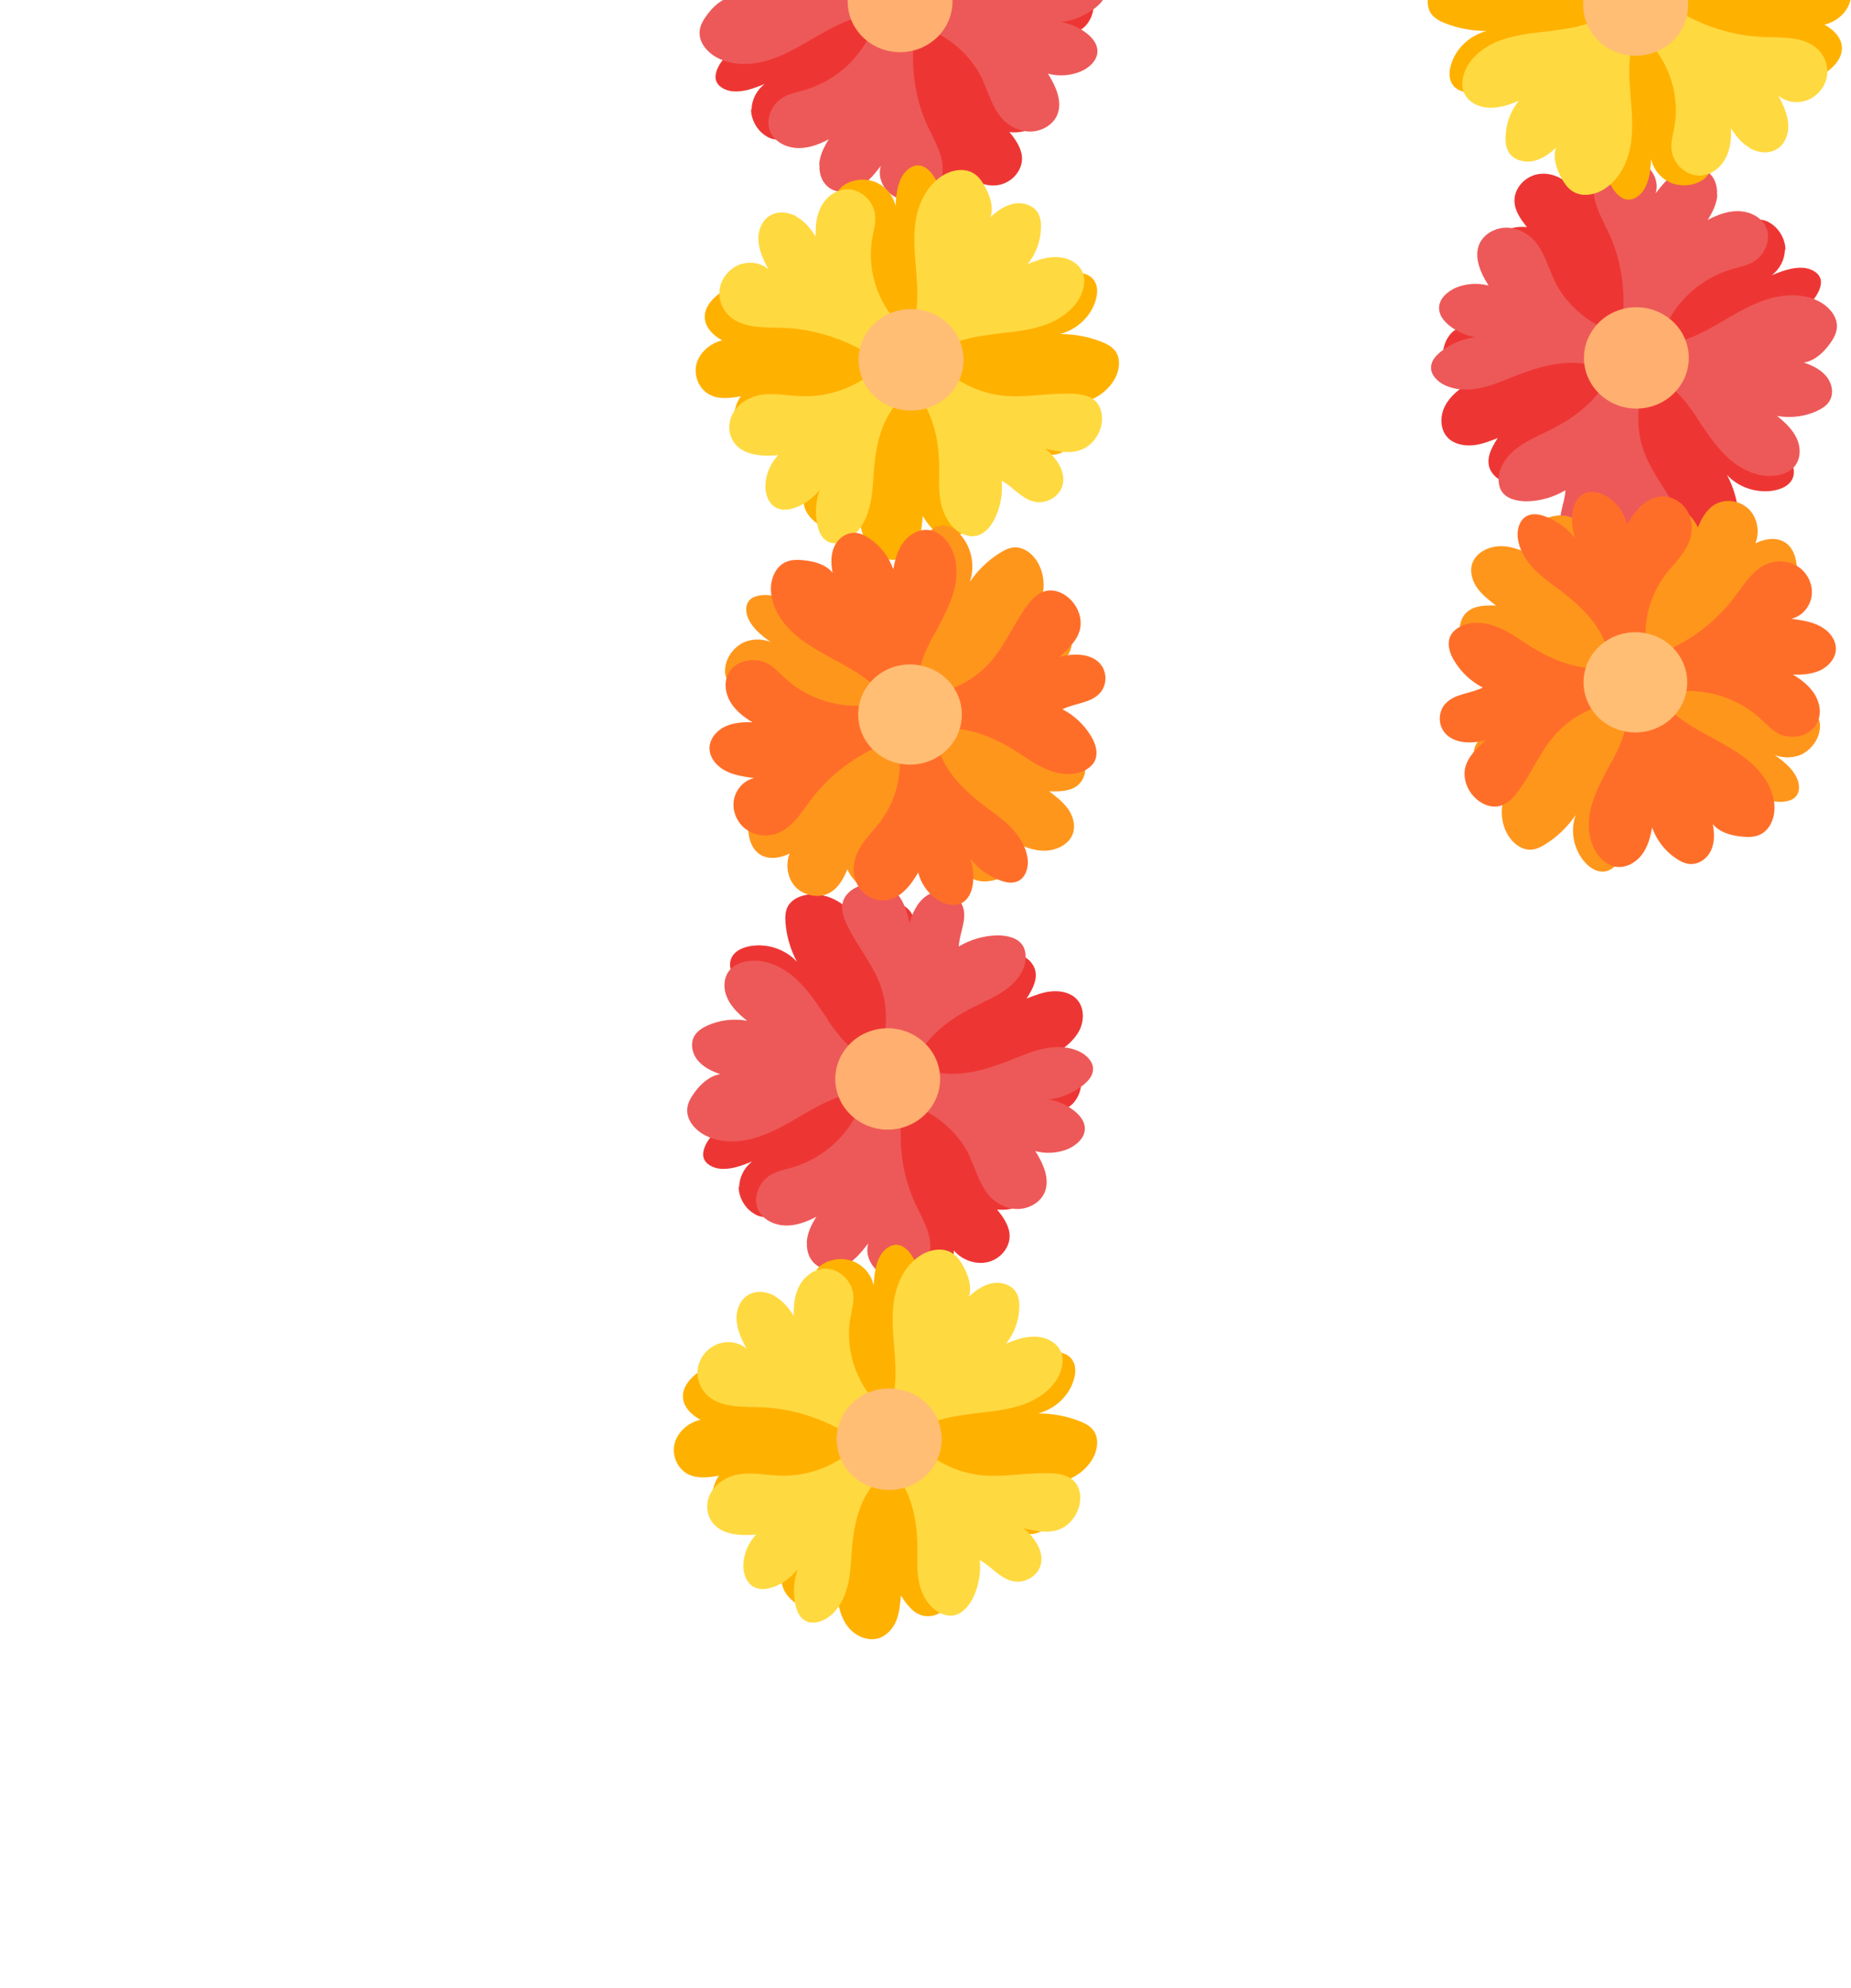 <svg width="95" height="102" viewBox="0 0 95 102" fill="none" xmlns="http://www.w3.org/2000/svg">
<g clip-path="url(#clip0_1546_1920)">
<path d="M82.662 25.466C82.849 24.86 83.242 24.327 83.494 23.74C84.074 22.394 83.887 20.877 83.653 19.431C84.588 19.576 85.177 19.386 85.747 19.151C86.037 19.847 86.513 20.479 87.121 20.958C88.252 21.852 89.738 22.186 91.009 22.891C91.336 23.072 91.654 23.279 91.859 23.578C92.065 23.876 92.149 24.282 91.972 24.608C91.803 24.924 91.439 25.086 91.074 25.159C90.196 25.33 89.224 25.014 88.635 24.364C88.971 24.996 89.177 25.701 89.224 26.405C89.242 26.658 89.242 26.92 89.13 27.146C88.906 27.634 88.289 27.842 87.738 27.823C86.579 27.787 85.504 26.884 85.308 25.773C85.233 26.279 84.999 26.776 84.578 27.092C84.158 27.399 83.532 27.48 83.092 27.2C82.55 26.848 82.457 26.089 82.634 25.475L82.662 25.466ZM91.607 12.8C91.607 13.306 91.345 13.812 90.934 14.119C91.448 13.912 91.981 13.704 92.542 13.74C92.925 13.767 93.346 13.966 93.439 14.327C93.486 14.508 93.439 14.697 93.374 14.869C93.103 15.538 92.42 16.026 91.682 16.08C92.028 16.188 92.364 16.342 92.626 16.585C92.888 16.829 93.046 17.182 93 17.534C92.944 17.922 92.626 18.239 92.252 18.392C91.878 18.546 91.458 18.564 91.056 18.537C90.084 18.465 89.149 18.157 88.177 18.085C87.242 18.013 86.279 18.166 85.42 18.537C85.457 17.534 85.102 16.875 84.653 16.305C83.606 16.667 82.606 17.064 82.083 17.399C81.204 16.233 79.905 15.375 78.456 14.996C77.924 14.86 77.372 14.788 76.886 14.544C76.4 14.3 75.979 13.839 75.998 13.315C75.998 13.089 76.101 12.864 76.222 12.665C76.652 11.969 77.531 11.554 78.372 11.653C78.045 11.256 77.727 10.795 77.727 10.289C77.727 9.666 78.232 9.097 78.858 8.952C79.484 8.808 80.176 9.069 80.587 9.548C80.606 9.042 80.802 8.491 81.26 8.247C81.859 7.922 82.606 8.229 83.195 8.573C83.438 8.717 83.691 8.871 83.849 9.106C84.064 9.413 84.102 9.801 84.111 10.172C84.12 11.22 83.924 12.258 83.924 13.306C83.924 14.336 84.12 15.411 84.784 16.206C86.635 15.357 88.046 13.803 89.177 12.15C89.457 11.743 89.813 11.274 90.327 11.274C90.551 11.274 90.766 11.373 90.953 11.509C91.374 11.816 91.635 12.322 91.635 12.828L91.607 12.8ZM83.036 19.991C81.531 20.669 80.288 21.87 79.597 23.334C79.447 23.659 79.316 23.993 79.073 24.255C78.886 24.454 78.643 24.599 78.382 24.689C78.008 24.824 77.578 24.851 77.204 24.725C76.83 24.589 76.503 24.282 76.419 23.903C76.307 23.406 76.587 22.909 76.867 22.476C76.447 22.638 76.026 22.81 75.568 22.846C75.12 22.882 74.633 22.783 74.316 22.466C73.895 22.042 73.895 21.346 74.166 20.822C74.437 20.298 74.942 19.919 75.447 19.603C74.942 19.657 74.437 19.35 74.213 18.916C73.989 18.483 74.007 17.941 74.213 17.498C74.344 17.227 74.54 16.974 74.82 16.857C75.148 16.712 75.54 16.757 75.867 16.893C76.204 17.019 76.493 17.227 76.802 17.408C78.251 18.248 80.073 18.465 81.7 17.986C81.877 18.754 82.223 19.494 83.027 20L83.036 19.991Z" fill="#ED3634"/>
<path d="M87.083 21.401C86.588 20.679 86.027 19.956 85.261 19.495C85.513 19.035 85.663 18.339 85.569 17.661C86.495 17.526 87.345 17.092 88.149 16.632C88.953 16.171 89.747 15.665 90.635 15.376C91.523 15.087 92.542 15.033 93.364 15.466C93.888 15.737 94.336 16.27 94.271 16.848C94.243 17.146 94.075 17.418 93.897 17.661C93.57 18.104 93.131 18.511 92.579 18.601C93.019 18.745 93.458 18.962 93.748 19.324C94.037 19.685 94.131 20.209 93.888 20.588C93.748 20.814 93.504 20.968 93.252 21.085C92.626 21.374 91.897 21.465 91.205 21.338C91.607 21.663 92 22.025 92.215 22.494C92.43 22.955 92.43 23.542 92.093 23.94C91.859 24.211 91.495 24.355 91.13 24.401C90.233 24.518 89.345 24.084 88.691 23.488C88.037 22.892 87.569 22.133 87.065 21.41L87.083 21.401ZM82.616 19.197C83.214 19.576 83.831 19.604 84.448 19.631C83.971 20.778 83.962 22.106 84.41 23.262C84.831 24.346 85.625 25.259 86.111 26.316C86.27 26.668 86.401 27.056 86.298 27.427C86.167 27.897 85.691 28.222 85.195 28.321C84.663 28.439 84.064 28.321 83.653 27.978C83.176 27.58 83.017 26.948 82.868 26.352C82.681 27.075 82.232 27.842 81.475 27.96C80.905 28.05 80.298 27.689 80.129 27.165C79.914 26.514 80.316 25.828 80.344 25.15C79.755 25.503 79.073 25.701 78.372 25.72C77.877 25.72 77.316 25.602 77.064 25.195C76.961 25.033 76.924 24.843 76.914 24.654C76.895 23.994 77.325 23.398 77.858 22.991C78.391 22.585 79.026 22.332 79.625 22.025C80.886 21.392 82.064 20.471 82.606 19.197H82.616ZM79.765 14.373C80.344 15.575 81.429 16.541 82.718 17.002C82.391 17.643 82.176 18.24 82.008 18.845C80.662 18.339 79.148 18.745 77.811 19.269C77.213 19.504 76.624 19.766 75.998 19.902C75.372 20.037 74.68 20.028 74.11 19.739C73.755 19.558 73.428 19.224 73.447 18.836C73.456 18.502 73.708 18.23 73.97 18.023C74.475 17.634 75.082 17.372 75.727 17.3C75.25 17.219 74.792 17.02 74.409 16.722C74.12 16.496 73.867 16.189 73.858 15.828C73.839 15.349 74.269 14.96 74.718 14.762C75.241 14.545 75.849 14.5 76.4 14.653C75.989 14.003 75.624 13.199 75.933 12.503C76.157 12.015 76.709 11.699 77.26 11.681C77.811 11.663 78.353 11.925 78.727 12.322C79.251 12.892 79.438 13.668 79.765 14.355V14.373ZM88.139 9.983C88.112 10.453 87.897 10.886 87.644 11.284C88.121 11.031 88.644 10.832 89.186 10.832C89.728 10.832 90.289 11.076 90.57 11.518C90.962 12.16 90.635 13.072 89.972 13.443C89.635 13.632 89.252 13.705 88.878 13.813C87.27 14.283 85.934 15.511 85.364 17.038C84.691 16.776 83.98 16.613 83.26 16.55C83.448 14.96 83.223 13.352 82.559 11.934C82.158 11.085 81.597 10.172 81.868 9.278C82.008 8.799 82.401 8.402 82.877 8.23C83.363 8.059 83.924 8.122 84.354 8.393C84.859 8.718 85.158 9.359 84.971 9.92C85.289 9.513 85.616 9.097 86.065 8.835C86.513 8.573 87.111 8.483 87.56 8.754C87.971 9.007 88.158 9.504 88.121 9.974L88.139 9.983Z" fill="#ED5958"/>
<path d="M82.364 20.436C83.55 21.303 85.233 21.077 86.13 19.93C87.028 18.782 86.794 17.156 85.607 16.289C84.42 15.422 82.737 15.648 81.84 16.795C80.943 17.942 81.177 19.568 82.364 20.436Z" fill="#FFAF6F"/>
<path d="M77.961 -4.074C78.438 -3.641 78.756 -3.062 79.176 -2.584C80.158 -1.481 81.653 -0.958 83.083 -0.515C82.532 0.226 82.448 0.822 82.401 1.418C81.625 1.355 80.831 1.491 80.12 1.798C78.784 2.376 77.802 3.505 76.587 4.291C76.279 4.49 75.942 4.67 75.568 4.725C75.195 4.77 74.783 4.661 74.568 4.363C74.353 4.074 74.363 3.686 74.465 3.343C74.699 2.502 75.428 1.816 76.297 1.59C75.559 1.59 74.821 1.454 74.148 1.183C73.905 1.084 73.671 0.967 73.503 0.768C73.157 0.361 73.241 -0.271 73.503 -0.732C74.064 -1.716 75.372 -2.24 76.484 -1.915C76.054 -2.213 75.69 -2.638 75.596 -3.135C75.494 -3.641 75.709 -4.21 76.166 -4.463C76.737 -4.779 77.484 -4.517 77.961 -4.083V-4.074ZM85.663 9.332C85.195 9.106 84.84 8.654 84.747 8.158C84.709 8.691 84.663 9.251 84.382 9.72C84.186 10.037 83.812 10.317 83.438 10.226C83.251 10.181 83.102 10.064 82.971 9.928C82.476 9.395 82.326 8.582 82.606 7.923C82.354 8.176 82.055 8.392 81.719 8.51C81.373 8.618 80.971 8.609 80.681 8.41C80.344 8.185 80.195 7.769 80.214 7.381C80.232 6.992 80.41 6.622 80.616 6.288C81.111 5.484 81.821 4.806 82.326 4.002C82.812 3.225 83.102 2.322 83.148 1.418C84.064 1.897 84.822 1.888 85.56 1.753C85.7 0.696 85.775 -0.352 85.7 -0.958C87.177 -1.192 88.551 -1.933 89.542 -3.008C89.906 -3.406 90.224 -3.848 90.663 -4.164C91.103 -4.481 91.719 -4.634 92.206 -4.381C92.411 -4.273 92.579 -4.092 92.71 -3.902C93.159 -3.216 93.15 -2.276 92.682 -1.599C93.196 -1.698 93.766 -1.771 94.234 -1.545C94.813 -1.274 95.112 -0.569 94.963 0.036C94.813 0.641 94.262 1.12 93.635 1.265C94.094 1.509 94.514 1.924 94.533 2.43C94.561 3.099 93.944 3.605 93.365 3.957C93.121 4.101 92.869 4.246 92.579 4.291C92.206 4.345 91.822 4.201 91.486 4.038C90.514 3.577 89.635 2.945 88.672 2.466C87.728 1.997 86.635 1.689 85.607 1.906C85.56 3.885 86.373 5.8 87.392 7.525C87.644 7.95 87.915 8.474 87.691 8.907C87.588 9.106 87.401 9.242 87.196 9.341C86.719 9.567 86.139 9.567 85.672 9.341L85.663 9.332ZM82.859 -1.301C82.915 -2.909 82.354 -4.526 81.317 -5.772C81.083 -6.053 80.831 -6.314 80.7 -6.64C80.597 -6.893 80.578 -7.164 80.606 -7.435C80.653 -7.823 80.812 -8.203 81.111 -8.474C81.401 -8.745 81.831 -8.88 82.223 -8.781C82.737 -8.654 83.064 -8.184 83.345 -7.751C83.382 -8.184 83.42 -8.627 83.579 -9.034C83.747 -9.44 84.064 -9.811 84.495 -9.946C85.074 -10.118 85.719 -9.811 86.083 -9.332C86.439 -8.862 86.569 -8.257 86.635 -7.679C86.812 -8.139 87.317 -8.437 87.822 -8.437C88.327 -8.437 88.813 -8.175 89.13 -7.796C89.327 -7.561 89.467 -7.281 89.458 -6.983C89.448 -6.631 89.224 -6.324 88.953 -6.089C88.682 -5.863 88.355 -5.7 88.056 -5.511C86.626 -4.634 85.616 -3.153 85.326 -1.545C84.532 -1.734 83.7 -1.771 82.868 -1.301H82.859Z" fill="#FFB100"/>
<path d="M79.737 1.564C80.634 1.455 81.541 1.302 82.317 0.841C82.625 1.266 83.205 1.708 83.868 1.934C83.578 2.792 83.597 3.723 83.663 4.626C83.728 5.529 83.84 6.442 83.709 7.336C83.578 8.231 83.167 9.134 82.401 9.658C81.915 9.992 81.223 10.137 80.718 9.82C80.457 9.658 80.279 9.396 80.139 9.134C79.877 8.655 79.69 8.095 79.858 7.58C79.522 7.896 79.129 8.176 78.671 8.267C78.213 8.357 77.681 8.203 77.438 7.815C77.297 7.589 77.26 7.309 77.269 7.047C77.279 6.37 77.522 5.701 77.952 5.168C77.466 5.376 76.961 5.548 76.428 5.529C75.905 5.511 75.363 5.249 75.148 4.78C74.998 4.454 75.035 4.075 75.148 3.741C75.447 2.919 76.232 2.341 77.082 2.042C77.933 1.744 78.84 1.681 79.737 1.573V1.564ZM83.784 -1.309C83.167 -0.957 82.859 -0.442 82.56 0.082C81.709 -0.839 80.494 -1.445 79.223 -1.58C78.036 -1.697 76.84 -1.426 75.643 -1.481C75.251 -1.499 74.83 -1.562 74.531 -1.815C74.148 -2.14 74.073 -2.691 74.194 -3.17C74.335 -3.685 74.699 -4.155 75.204 -4.353C75.783 -4.579 76.447 -4.444 77.054 -4.299C76.475 -4.778 75.961 -5.519 76.185 -6.223C76.353 -6.756 76.961 -7.118 77.531 -7.027C78.232 -6.919 78.681 -6.269 79.298 -5.934C79.232 -6.603 79.354 -7.28 79.653 -7.886C79.868 -8.319 80.232 -8.744 80.728 -8.78C80.924 -8.798 81.12 -8.744 81.298 -8.662C81.905 -8.382 82.27 -7.741 82.41 -7.1C82.55 -6.458 82.494 -5.799 82.504 -5.139C82.522 -3.766 82.849 -2.339 83.775 -1.3L83.784 -1.309ZM89.514 -1.607C88.14 -1.652 86.756 -1.146 85.756 -0.234C85.308 -0.803 84.859 -1.255 84.373 -1.679C85.448 -2.61 85.756 -4.1 85.859 -5.492C85.906 -6.115 85.924 -6.738 86.093 -7.344C86.252 -7.949 86.569 -8.536 87.093 -8.897C87.42 -9.123 87.878 -9.25 88.233 -9.06C88.532 -8.897 88.682 -8.563 88.747 -8.238C88.887 -7.633 88.841 -6.982 88.626 -6.395C88.915 -6.774 89.308 -7.082 89.747 -7.271C90.084 -7.416 90.486 -7.497 90.822 -7.353C91.271 -7.154 91.448 -6.612 91.42 -6.133C91.392 -5.582 91.149 -5.04 90.766 -4.633C91.551 -4.697 92.458 -4.661 92.963 -4.073C93.318 -3.658 93.364 -3.044 93.131 -2.565C92.897 -2.086 92.411 -1.734 91.878 -1.589C91.121 -1.39 90.317 -1.589 89.532 -1.607H89.514ZM89.822 7.598C89.401 7.363 89.102 6.984 88.841 6.586C88.859 7.11 88.813 7.652 88.56 8.122C88.317 8.592 87.841 8.971 87.298 9.007C86.532 9.062 85.831 8.375 85.784 7.625C85.756 7.255 85.868 6.885 85.934 6.514C86.224 4.915 85.681 3.208 84.522 2.033C85.065 1.573 85.541 1.031 85.915 0.434C87.298 1.311 88.887 1.835 90.495 1.898C91.458 1.934 92.551 1.853 93.262 2.494C93.635 2.828 93.832 3.343 93.776 3.84C93.72 4.337 93.411 4.789 92.963 5.042C92.439 5.34 91.71 5.304 91.271 4.897C91.504 5.358 91.738 5.828 91.775 6.333C91.822 6.839 91.626 7.399 91.177 7.661C90.766 7.905 90.215 7.842 89.794 7.598H89.822Z" fill="#FFD940"/>
<path d="M82.756 -2.078C81.419 -1.445 80.877 0.117 81.531 1.409C82.185 2.701 83.802 3.225 85.139 2.593C86.476 1.96 87.018 0.397 86.363 -0.894C85.709 -2.186 84.092 -2.71 82.756 -2.078Z" fill="#FFBE73"/>
<path d="M76.952 37.373C77.587 37.228 78.251 37.301 78.896 37.228C80.373 37.057 81.644 36.163 82.812 35.268C83.139 36.108 83.597 36.515 84.083 36.876C83.607 37.463 83.279 38.159 83.149 38.891C82.896 40.264 83.326 41.673 83.326 43.073C83.326 43.435 83.298 43.796 83.13 44.121C82.962 44.437 82.644 44.708 82.27 44.717C81.906 44.726 81.578 44.501 81.345 44.239C80.765 43.588 80.578 42.631 80.868 41.818C80.466 42.405 79.943 42.92 79.335 43.299C79.12 43.435 78.887 43.561 78.625 43.588C78.083 43.642 77.597 43.227 77.344 42.757C76.812 41.772 77.092 40.444 77.989 39.731C77.503 39.911 76.942 39.957 76.456 39.767C75.97 39.568 75.606 39.089 75.643 38.584C75.69 37.96 76.326 37.508 76.961 37.364L76.952 37.373ZM92.589 38.647C92.131 38.891 91.561 38.927 91.084 38.728C91.523 39.053 91.972 39.397 92.206 39.884C92.374 40.219 92.402 40.661 92.121 40.914C91.981 41.041 91.794 41.095 91.607 41.122C90.878 41.221 90.112 40.887 89.701 40.3C89.775 40.643 89.803 40.995 89.701 41.33C89.607 41.664 89.374 41.971 89.037 42.098C88.663 42.242 88.224 42.134 87.906 41.899C87.588 41.664 87.373 41.321 87.196 40.977C86.784 40.137 86.607 39.207 86.196 38.367C85.803 37.554 85.196 36.831 84.448 36.289C85.364 35.828 85.775 35.223 86.065 34.563C85.242 33.868 84.392 33.236 83.84 32.956C84.448 31.655 84.588 30.155 84.214 28.773C84.083 28.267 83.878 27.77 83.85 27.246C83.831 26.722 84.037 26.144 84.513 25.909C84.719 25.801 84.962 25.774 85.196 25.774C86.027 25.792 86.822 26.325 87.14 27.066C87.336 26.596 87.588 26.117 88.046 25.864C88.598 25.557 89.355 25.701 89.785 26.153C90.215 26.605 90.318 27.309 90.093 27.878C90.551 27.644 91.14 27.544 91.579 27.806C92.159 28.149 92.252 28.917 92.234 29.577C92.234 29.848 92.206 30.137 92.084 30.381C91.916 30.706 91.589 30.932 91.262 31.113C90.336 31.637 89.308 31.98 88.374 32.486C87.457 32.983 86.588 33.669 86.205 34.609C87.859 35.738 89.934 36.153 91.963 36.289C92.467 36.325 93.056 36.388 93.299 36.813C93.411 37.003 93.43 37.228 93.393 37.445C93.327 37.942 93 38.403 92.552 38.656L92.589 38.647ZM82.008 35.006C80.672 34.076 78.989 33.633 77.354 33.769C76.989 33.796 76.625 33.859 76.269 33.778C75.998 33.723 75.755 33.588 75.55 33.416C75.241 33.172 75.008 32.829 74.942 32.45C74.877 32.07 74.998 31.655 75.297 31.393C75.69 31.058 76.269 31.049 76.784 31.067C76.428 30.796 76.073 30.525 75.821 30.173C75.569 29.821 75.428 29.36 75.55 28.945C75.718 28.384 76.344 28.05 76.942 28.023C77.541 27.996 78.12 28.231 78.653 28.502C78.363 28.113 78.391 27.544 78.662 27.138C78.943 26.731 79.429 26.496 79.933 26.451C80.233 26.424 80.56 26.469 80.803 26.641C81.092 26.84 81.242 27.192 81.289 27.535C81.335 27.878 81.289 28.222 81.289 28.565C81.251 30.182 81.943 31.808 83.158 32.919C82.56 33.443 82.074 34.085 82.008 35.006Z" fill="#FF961C"/>
<path d="M82.728 39.071C83.129 38.303 83.503 37.49 83.531 36.632C84.064 36.614 84.765 36.406 85.317 35.999C85.887 36.704 86.691 37.201 87.494 37.643C88.298 38.086 89.13 38.502 89.822 39.098C90.513 39.694 91.055 40.516 91.074 41.41C91.084 41.98 90.831 42.612 90.289 42.838C90.009 42.955 89.691 42.955 89.382 42.919C88.831 42.865 88.251 42.702 87.906 42.278C87.99 42.72 88.008 43.19 87.831 43.596C87.653 44.012 87.233 44.346 86.765 44.328C86.494 44.319 86.242 44.193 86.018 44.039C85.448 43.66 85.018 43.091 84.793 42.458C84.7 42.955 84.569 43.461 84.26 43.858C83.952 44.265 83.429 44.554 82.915 44.464C82.559 44.401 82.251 44.166 82.036 43.886C81.503 43.199 81.447 42.251 81.662 41.41C81.877 40.57 82.326 39.811 82.728 39.044V39.071ZM82.513 34.274C82.475 34.96 82.746 35.484 83.017 36.017C81.765 36.18 80.578 36.812 79.765 37.752C79.008 38.628 78.578 39.73 77.877 40.651C77.643 40.959 77.353 41.248 76.979 41.347C76.493 41.474 75.979 41.23 75.643 40.868C75.278 40.48 75.091 39.929 75.194 39.414C75.325 38.827 75.802 38.375 76.26 37.968C75.531 38.167 74.624 38.167 74.147 37.589C73.792 37.164 73.811 36.478 74.203 36.081C74.68 35.584 75.484 35.584 76.101 35.276C75.493 34.96 74.989 34.481 74.643 33.912C74.39 33.506 74.231 32.982 74.475 32.566C74.568 32.404 74.718 32.277 74.886 32.178C75.465 31.844 76.204 31.916 76.83 32.16C77.447 32.404 77.989 32.81 78.55 33.163C79.727 33.903 81.12 34.436 82.522 34.274H82.513ZM85.429 29.558C84.634 30.624 84.307 31.997 84.522 33.298C83.793 33.343 83.158 33.452 82.531 33.605C82.335 32.241 81.232 31.175 80.111 30.317C79.606 29.938 79.082 29.576 78.662 29.116C78.241 28.655 77.914 28.077 77.886 27.462C77.877 27.074 78.017 26.649 78.372 26.469C78.671 26.315 79.036 26.387 79.353 26.514C79.942 26.74 80.475 27.128 80.849 27.625C80.69 27.191 80.643 26.712 80.718 26.252C80.774 25.899 80.933 25.538 81.242 25.358C81.662 25.113 82.213 25.276 82.606 25.556C83.055 25.881 83.382 26.369 83.513 26.902C83.896 26.243 84.429 25.547 85.204 25.475C85.747 25.421 86.298 25.728 86.579 26.18C86.859 26.631 86.896 27.209 86.719 27.715C86.476 28.429 85.868 28.962 85.41 29.567L85.429 29.558ZM93.42 34.391C92.99 34.59 92.495 34.626 92.018 34.608C92.476 34.879 92.906 35.222 93.168 35.674C93.43 36.126 93.495 36.713 93.224 37.164C92.85 37.806 91.878 37.978 91.214 37.607C90.887 37.417 90.635 37.128 90.355 36.875C89.158 35.764 87.401 35.249 85.775 35.52C85.681 34.834 85.485 34.165 85.186 33.533C86.7 32.919 88.018 31.943 88.962 30.705C89.532 29.956 90.055 29.043 90.99 28.835C91.486 28.727 92.028 28.854 92.42 29.17C92.803 29.486 93.028 29.992 92.99 30.48C92.953 31.058 92.523 31.618 91.934 31.744C92.448 31.817 92.981 31.889 93.43 32.133C93.888 32.377 94.252 32.837 94.224 33.334C94.196 33.795 93.841 34.192 93.411 34.4L93.42 34.391Z" fill="#FF6E29"/>
<path d="M81.298 34.663C81.102 36.072 82.121 37.364 83.579 37.554C85.037 37.744 86.373 36.759 86.57 35.35C86.766 33.941 85.747 32.649 84.289 32.459C82.831 32.269 81.494 33.254 81.298 34.663Z" fill="#FFBE73"/>
<path d="M47.519 -7.037C47.332 -6.432 46.939 -5.899 46.687 -5.311C46.107 -3.965 46.294 -2.448 46.528 -1.002C45.593 -1.147 45.005 -0.957 44.434 -0.722C44.145 -1.418 43.668 -2.05 43.06 -2.529C41.929 -3.423 40.443 -3.758 39.172 -4.453C38.845 -4.634 38.527 -4.842 38.322 -5.14C38.116 -5.438 38.032 -5.844 38.209 -6.17C38.378 -6.486 38.742 -6.648 39.107 -6.721C39.985 -6.892 40.957 -6.576 41.546 -5.926C41.21 -6.558 41.004 -7.263 40.957 -7.967C40.939 -8.22 40.948 -8.482 41.051 -8.708C41.275 -9.196 41.892 -9.404 42.444 -9.386C43.602 -9.35 44.677 -8.446 44.874 -7.335C44.948 -7.841 45.182 -8.338 45.603 -8.654C46.023 -8.961 46.65 -9.042 47.089 -8.762C47.631 -8.41 47.724 -7.651 47.547 -7.037H47.519ZM38.574 5.628C38.574 5.123 38.836 4.617 39.247 4.309C38.733 4.517 38.2 4.725 37.639 4.689C37.256 4.662 36.836 4.463 36.742 4.102C36.695 3.921 36.742 3.731 36.807 3.56C37.078 2.891 37.761 2.403 38.499 2.349C38.153 2.241 37.817 2.087 37.555 1.843C37.293 1.599 37.135 1.247 37.181 0.895C37.237 0.506 37.555 0.19 37.929 0.037C38.303 -0.117 38.724 -0.135 39.125 -0.108C40.097 -0.036 41.032 0.271 42.004 0.344C42.948 0.416 43.902 0.262 44.761 -0.108C44.724 0.895 45.079 1.554 45.528 2.123C46.575 1.762 47.575 1.364 48.098 1.03C48.977 2.196 50.276 3.054 51.725 3.433C52.258 3.569 52.809 3.641 53.295 3.885C53.781 4.129 54.202 4.59 54.183 5.113C54.183 5.339 54.08 5.565 53.959 5.764C53.529 6.46 52.65 6.875 51.809 6.776C52.136 7.173 52.454 7.634 52.454 8.14C52.454 8.763 51.949 9.332 51.323 9.477C50.697 9.621 50.005 9.359 49.594 8.881C49.575 9.386 49.379 9.937 48.921 10.181C48.323 10.507 47.575 10.2 46.986 9.856C46.743 9.712 46.491 9.558 46.332 9.323C46.117 9.016 46.079 8.628 46.07 8.257C46.061 7.209 46.257 6.17 46.257 5.123C46.257 4.093 46.061 3.018 45.397 2.223C43.546 3.072 42.135 4.626 41.004 6.279C40.724 6.685 40.368 7.155 39.854 7.155C39.63 7.155 39.415 7.056 39.228 6.92C38.808 6.613 38.546 6.107 38.546 5.601L38.574 5.628ZM47.154 -1.562C48.659 -2.24 49.902 -3.441 50.594 -4.905C50.743 -5.23 50.874 -5.564 51.117 -5.826C51.304 -6.025 51.547 -6.17 51.809 -6.26C52.183 -6.395 52.613 -6.423 52.987 -6.296C53.36 -6.161 53.688 -5.853 53.772 -5.474C53.884 -4.977 53.603 -4.48 53.323 -4.047C53.744 -4.209 54.164 -4.381 54.622 -4.417C55.071 -4.453 55.557 -4.354 55.875 -4.038C56.295 -3.613 56.295 -2.917 56.024 -2.394C55.744 -1.87 55.248 -1.49 54.744 -1.174C55.248 -1.228 55.753 -0.921 55.977 -0.487C56.202 -0.054 56.183 0.488 55.977 0.931C55.847 1.202 55.65 1.455 55.37 1.572C55.043 1.717 54.65 1.672 54.323 1.536C53.987 1.41 53.697 1.202 53.389 1.021C51.94 0.181 50.117 -0.036 48.491 0.443C48.313 -0.325 47.967 -1.066 47.164 -1.571L47.154 -1.562Z" fill="#ED3634"/>
<path d="M43.098 -2.972C43.593 -2.249 44.154 -1.526 44.92 -1.065C44.668 -0.605 44.518 0.091 44.612 0.768C43.687 0.904 42.836 1.338 42.032 1.798C41.228 2.259 40.434 2.765 39.546 3.054C38.658 3.343 37.639 3.397 36.817 2.964C36.293 2.693 35.845 2.16 35.91 1.581C35.938 1.283 36.106 1.012 36.284 0.768C36.611 0.326 37.05 -0.081 37.602 -0.171C37.163 -0.316 36.723 -0.532 36.434 -0.894C36.144 -1.255 36.05 -1.779 36.293 -2.159C36.434 -2.384 36.676 -2.538 36.929 -2.655C37.555 -2.944 38.284 -3.035 38.976 -2.908C38.574 -3.234 38.181 -3.595 37.966 -4.065C37.751 -4.525 37.751 -5.113 38.088 -5.51C38.322 -5.781 38.686 -5.926 39.051 -5.971C39.948 -6.088 40.836 -5.655 41.49 -5.058C42.144 -4.462 42.612 -3.703 43.116 -2.981L43.098 -2.972ZM47.575 -0.767C46.977 -1.147 46.36 -1.174 45.743 -1.201C46.219 -2.348 46.229 -3.676 45.78 -4.832C45.36 -5.917 44.565 -6.829 44.079 -7.886C43.92 -8.238 43.789 -8.627 43.892 -8.997C44.023 -9.467 44.5 -9.792 44.995 -9.891C45.528 -10.009 46.126 -9.891 46.537 -9.548C47.014 -9.151 47.173 -8.518 47.322 -7.922C47.509 -8.645 47.958 -9.413 48.715 -9.53C49.285 -9.62 49.893 -9.259 50.061 -8.735C50.276 -8.085 49.874 -7.398 49.846 -6.721C50.435 -7.073 51.117 -7.272 51.818 -7.29C52.314 -7.29 52.874 -7.172 53.127 -6.766C53.23 -6.603 53.267 -6.413 53.276 -6.224C53.295 -5.573 52.865 -4.968 52.332 -4.561C51.8 -4.155 51.164 -3.902 50.566 -3.595C49.304 -2.963 48.126 -2.041 47.584 -0.767H47.575ZM50.416 4.057C49.837 2.855 48.752 1.889 47.463 1.428C47.79 0.786 48.005 0.19 48.173 -0.415C49.519 0.091 51.033 -0.316 52.37 -0.84C52.968 -1.074 53.557 -1.336 54.183 -1.472C54.809 -1.607 55.501 -1.598 56.071 -1.309C56.426 -1.129 56.753 -0.794 56.735 -0.406C56.725 -0.072 56.473 0.199 56.211 0.407C55.706 0.796 55.099 1.058 54.454 1.13C54.931 1.211 55.389 1.41 55.772 1.708C56.062 1.934 56.314 2.241 56.323 2.602C56.342 3.081 55.912 3.479 55.463 3.668C54.94 3.885 54.333 3.93 53.781 3.777C54.192 4.427 54.557 5.231 54.248 5.927C54.024 6.414 53.473 6.731 52.921 6.749C52.37 6.767 51.828 6.505 51.454 6.107C50.93 5.538 50.743 4.761 50.416 4.075V4.057ZM42.042 8.447C42.07 7.977 42.285 7.544 42.537 7.146C42.06 7.399 41.537 7.598 40.995 7.598C40.453 7.598 39.892 7.354 39.611 6.911C39.209 6.27 39.546 5.358 40.21 4.987C40.546 4.797 40.929 4.725 41.303 4.617C42.911 4.147 44.247 2.918 44.818 1.392C45.49 1.654 46.201 1.816 46.92 1.88C46.734 3.47 46.958 5.077 47.621 6.496C48.023 7.345 48.584 8.257 48.313 9.152C48.173 9.63 47.78 10.028 47.304 10.2C46.827 10.371 46.257 10.308 45.827 10.037C45.322 9.712 45.023 9.07 45.21 8.51C44.892 8.917 44.565 9.332 44.117 9.594C43.668 9.856 43.07 9.947 42.621 9.676C42.21 9.423 42.023 8.926 42.06 8.456L42.042 8.447Z" fill="#ED5958"/>
<path d="M47.818 -1.996C46.631 -2.863 44.948 -2.638 44.051 -1.49C43.154 -0.343 43.387 1.283 44.574 2.15C45.761 3.018 47.444 2.792 48.341 1.644C49.238 0.497 49.005 -1.129 47.818 -1.996Z" fill="#FFAF6F"/>
<path d="M46.883 48.24C46.696 48.845 46.303 49.378 46.051 49.965C45.472 51.311 45.659 52.829 45.892 54.274C44.967 54.13 44.369 54.319 43.799 54.554C43.509 53.859 43.032 53.226 42.425 52.748C41.294 51.853 39.807 51.519 38.527 50.814C38.2 50.634 37.882 50.426 37.676 50.128C37.471 49.83 37.387 49.423 37.564 49.098C37.733 48.782 38.097 48.619 38.462 48.547C39.34 48.375 40.312 48.691 40.901 49.342C40.565 48.709 40.359 48.005 40.312 47.3C40.294 47.047 40.303 46.785 40.406 46.559C40.63 46.072 41.247 45.864 41.798 45.882C42.957 45.918 44.032 46.821 44.228 47.933C44.303 47.427 44.537 46.93 44.958 46.614C45.378 46.306 46.004 46.225 46.444 46.505C46.986 46.858 47.079 47.616 46.902 48.231L46.883 48.24ZM37.938 60.905C37.938 60.399 38.2 59.893 38.611 59.586C38.097 59.794 37.564 60.002 37.004 59.965C36.62 59.938 36.2 59.74 36.106 59.378C36.059 59.198 36.106 59.008 36.172 58.836C36.443 58.168 37.125 57.68 37.863 57.626C37.518 57.517 37.181 57.364 36.919 57.12C36.658 56.876 36.499 56.524 36.545 56.171C36.602 55.783 36.919 55.467 37.293 55.313C37.667 55.16 38.088 55.142 38.49 55.169C39.462 55.241 40.396 55.548 41.368 55.62C42.312 55.693 43.266 55.539 44.126 55.169C44.088 56.171 44.444 56.831 44.892 57.4C45.939 57.039 46.939 56.641 47.462 56.307C48.341 57.472 49.64 58.33 51.089 58.71C51.622 58.845 52.173 58.918 52.659 59.161C53.145 59.405 53.566 59.866 53.547 60.39C53.547 60.616 53.444 60.842 53.323 61.041C52.893 61.736 52.014 62.152 51.173 62.052C51.5 62.45 51.818 62.91 51.818 63.416C51.818 64.04 51.313 64.609 50.687 64.753C50.061 64.898 49.369 64.636 48.958 64.157C48.939 64.663 48.743 65.214 48.285 65.458C47.687 65.783 46.939 65.476 46.35 65.133C46.107 64.988 45.855 64.835 45.696 64.6C45.481 64.293 45.444 63.904 45.434 63.534C45.425 62.486 45.621 61.447 45.621 60.399C45.621 59.369 45.425 58.294 44.761 57.499C42.911 58.349 41.499 59.902 40.368 61.555C40.088 61.962 39.733 62.432 39.219 62.432C38.994 62.432 38.779 62.332 38.593 62.197C38.172 61.89 37.91 61.384 37.91 60.878L37.938 60.905ZM46.519 53.714C48.023 53.037 49.266 51.835 49.958 50.372C50.108 50.047 50.239 49.712 50.481 49.45C50.668 49.252 50.911 49.107 51.173 49.017C51.547 48.881 51.977 48.854 52.351 48.98C52.725 49.116 53.052 49.423 53.136 49.803C53.248 50.299 52.968 50.796 52.687 51.23C53.108 51.067 53.529 50.896 53.986 50.859C54.435 50.823 54.921 50.923 55.239 51.239C55.66 51.663 55.66 52.359 55.389 52.883C55.108 53.407 54.613 53.786 54.108 54.103C54.613 54.048 55.117 54.356 55.342 54.789C55.566 55.223 55.547 55.765 55.342 56.208C55.211 56.478 55.015 56.731 54.734 56.849C54.407 56.993 54.015 56.948 53.687 56.813C53.351 56.686 53.061 56.478 52.753 56.298C51.304 55.458 49.472 55.241 47.855 55.72C47.678 54.952 47.332 54.211 46.528 53.705L46.519 53.714Z" fill="#ED3634"/>
<path d="M42.462 52.306C42.957 53.029 43.518 53.751 44.285 54.212C44.032 54.673 43.883 55.368 43.976 56.046C43.051 56.181 42.2 56.615 41.397 57.076C40.593 57.536 39.798 58.042 38.91 58.331C38.022 58.62 37.004 58.675 36.181 58.241C35.658 57.97 35.209 57.437 35.274 56.859C35.302 56.561 35.471 56.29 35.648 56.046C35.975 55.603 36.415 55.197 36.966 55.106C36.527 54.962 36.087 54.745 35.798 54.384C35.508 54.022 35.415 53.498 35.658 53.119C35.798 52.893 36.041 52.739 36.293 52.622C36.919 52.333 37.648 52.243 38.34 52.369C37.938 52.044 37.546 51.682 37.331 51.213C37.116 50.752 37.116 50.165 37.452 49.767C37.686 49.496 38.05 49.352 38.415 49.307C39.312 49.189 40.2 49.623 40.854 50.219C41.509 50.815 41.976 51.574 42.481 52.297L42.462 52.306ZM46.939 54.51C46.341 54.131 45.724 54.103 45.107 54.076C45.584 52.929 45.593 51.601 45.145 50.445C44.724 49.361 43.929 48.448 43.443 47.392C43.285 47.039 43.154 46.651 43.257 46.28C43.387 45.811 43.864 45.485 44.359 45.386C44.892 45.269 45.49 45.386 45.902 45.729C46.378 46.127 46.537 46.759 46.687 47.355C46.874 46.633 47.322 45.865 48.079 45.747C48.65 45.657 49.257 46.018 49.425 46.542C49.64 47.193 49.238 47.879 49.21 48.557C49.799 48.205 50.481 48.006 51.182 47.988C51.678 47.988 52.239 48.105 52.491 48.512C52.594 48.674 52.631 48.864 52.641 49.054C52.659 49.713 52.229 50.309 51.697 50.716C51.164 51.122 50.528 51.375 49.93 51.682C48.668 52.315 47.49 53.236 46.948 54.51H46.939ZM49.781 59.334C49.201 58.133 48.117 57.166 46.827 56.705C47.154 56.064 47.369 55.468 47.537 54.862C48.883 55.368 50.397 54.962 51.734 54.438C52.332 54.203 52.921 53.941 53.547 53.805C54.173 53.67 54.865 53.679 55.435 53.968C55.79 54.149 56.117 54.483 56.099 54.871C56.09 55.206 55.837 55.477 55.575 55.684C55.071 56.073 54.463 56.335 53.818 56.407C54.295 56.488 54.753 56.687 55.127 56.985C55.416 57.211 55.669 57.518 55.678 57.88C55.697 58.358 55.267 58.747 54.818 58.946C54.295 59.162 53.687 59.208 53.136 59.054C53.547 59.704 53.912 60.508 53.603 61.204C53.379 61.692 52.828 62.008 52.276 62.026C51.725 62.044 51.182 61.782 50.809 61.385C50.285 60.816 50.098 60.039 49.771 59.352L49.781 59.334ZM41.406 63.724C41.434 63.255 41.649 62.821 41.901 62.424C41.425 62.676 40.901 62.875 40.359 62.875C39.817 62.875 39.256 62.631 38.976 62.189C38.583 61.547 38.91 60.635 39.574 60.264C39.91 60.075 40.294 60.002 40.667 59.894C42.275 59.424 43.612 58.196 44.182 56.669C44.855 56.931 45.565 57.094 46.285 57.157C46.098 58.747 46.322 60.355 46.986 61.773C47.388 62.622 47.949 63.535 47.678 64.429C47.537 64.908 47.145 65.305 46.668 65.477C46.182 65.649 45.621 65.585 45.191 65.314C44.687 64.989 44.387 64.348 44.565 63.788C44.247 64.194 43.92 64.61 43.471 64.872C43.023 65.134 42.425 65.224 41.976 64.953C41.565 64.7 41.378 64.203 41.415 63.733L41.406 63.724Z" fill="#ED5958"/>
<path d="M47.182 53.281C45.995 52.414 44.313 52.64 43.415 53.787C42.518 54.934 42.752 56.56 43.939 57.428C45.126 58.295 46.808 58.069 47.705 56.922C48.603 55.775 48.369 54.148 47.182 53.281Z" fill="#FFAF6F"/>
<path d="M52.743 22.802C52.267 22.368 51.949 21.79 51.528 21.311C50.547 20.209 49.051 19.685 47.621 19.243C48.173 18.502 48.257 17.906 48.304 17.309C49.08 17.373 49.874 17.237 50.584 16.93C51.921 16.352 52.902 15.223 54.117 14.437C54.426 14.238 54.762 14.057 55.136 14.003C55.51 13.958 55.921 14.066 56.136 14.364C56.351 14.653 56.342 15.042 56.239 15.385C56.005 16.225 55.276 16.912 54.407 17.138C55.145 17.138 55.884 17.273 56.557 17.544C56.8 17.644 57.033 17.761 57.202 17.96C57.548 18.366 57.464 18.999 57.202 19.459C56.641 20.444 55.332 20.968 54.22 20.643C54.65 20.941 55.015 21.366 55.108 21.862C55.211 22.368 54.996 22.937 54.538 23.19C53.968 23.507 53.22 23.245 52.743 22.811V22.802ZM45.042 9.396C45.509 9.622 45.864 10.073 45.958 10.57C45.995 10.037 46.042 9.477 46.322 9.007C46.519 8.691 46.892 8.411 47.266 8.502C47.453 8.547 47.603 8.664 47.733 8.8C48.229 9.333 48.379 10.146 48.098 10.805C48.35 10.552 48.65 10.335 48.986 10.218C49.332 10.11 49.734 10.119 50.023 10.317C50.36 10.543 50.51 10.959 50.491 11.347C50.472 11.736 50.294 12.106 50.089 12.44C49.593 13.244 48.883 13.922 48.379 14.726C47.892 15.503 47.603 16.406 47.556 17.309C46.64 16.831 45.883 16.84 45.145 16.975C45.004 18.032 44.929 19.08 45.004 19.685C43.528 19.92 42.154 20.661 41.163 21.736C40.798 22.133 40.48 22.576 40.041 22.892C39.602 23.209 38.985 23.362 38.499 23.109C38.293 23.001 38.125 22.82 37.994 22.63C37.546 21.944 37.555 21.004 38.022 20.327C37.508 20.426 36.938 20.498 36.471 20.273C35.891 20.002 35.592 19.297 35.742 18.692C35.891 18.086 36.443 17.608 37.069 17.463C36.611 17.219 36.19 16.803 36.172 16.298C36.144 15.629 36.761 15.123 37.34 14.771C37.583 14.626 37.835 14.482 38.125 14.437C38.499 14.383 38.882 14.527 39.219 14.69C40.191 15.15 41.069 15.783 42.032 16.262C42.976 16.731 44.07 17.038 45.098 16.822C45.145 14.843 44.331 12.928 43.312 11.203C43.06 10.778 42.789 10.254 43.013 9.82C43.116 9.622 43.303 9.486 43.509 9.387C43.986 9.161 44.565 9.161 45.032 9.387L45.042 9.396ZM47.846 20.029C47.79 21.637 48.35 23.254 49.388 24.5C49.612 24.771 49.874 25.042 50.005 25.367C50.108 25.62 50.126 25.892 50.098 26.163C50.051 26.551 49.893 26.93 49.593 27.201C49.304 27.472 48.874 27.608 48.481 27.509C47.967 27.382 47.64 26.912 47.36 26.479C47.322 26.912 47.285 27.355 47.126 27.761C46.958 28.168 46.64 28.538 46.21 28.674C45.63 28.846 44.986 28.538 44.621 28.06C44.266 27.59 44.135 26.985 44.07 26.406C43.892 26.867 43.387 27.165 42.883 27.165C42.378 27.165 41.892 26.903 41.574 26.524C41.378 26.289 41.238 26.009 41.247 25.711C41.256 25.358 41.481 25.051 41.752 24.817C42.023 24.591 42.35 24.428 42.649 24.238C44.079 23.362 45.088 21.881 45.378 20.273C46.173 20.462 47.005 20.498 47.836 20.029H47.846Z" fill="#FFB100"/>
<path d="M50.968 17.155C50.071 17.264 49.164 17.417 48.388 17.878C48.08 17.453 47.5 17.011 46.837 16.785C47.127 15.927 47.108 14.996 47.033 14.093C46.968 13.19 46.855 12.277 46.986 11.383C47.117 10.488 47.529 9.585 48.295 9.061C48.781 8.727 49.473 8.582 49.977 8.898C50.239 9.061 50.417 9.323 50.557 9.585C50.819 10.064 51.005 10.624 50.837 11.139C51.174 10.823 51.566 10.543 52.024 10.452C52.482 10.362 53.015 10.515 53.258 10.904C53.398 11.13 53.436 11.41 53.426 11.672C53.417 12.349 53.174 13.018 52.744 13.551C53.23 13.343 53.735 13.171 54.267 13.19C54.791 13.207 55.333 13.47 55.548 13.939C55.697 14.264 55.66 14.644 55.548 14.978C55.249 15.8 54.464 16.378 53.613 16.677C52.763 16.975 51.856 17.038 50.959 17.146L50.968 17.155ZM46.921 20.028C47.538 19.676 47.846 19.161 48.145 18.637C48.996 19.558 50.211 20.163 51.482 20.299C52.669 20.416 53.875 20.145 55.062 20.2C55.455 20.218 55.875 20.281 56.174 20.534C56.548 20.859 56.632 21.41 56.511 21.889C56.37 22.404 56.006 22.874 55.501 23.072C54.922 23.298 54.258 23.163 53.651 23.018C54.23 23.497 54.744 24.238 54.52 24.942C54.352 25.475 53.744 25.837 53.174 25.755C52.473 25.647 52.024 24.997 51.407 24.662C51.473 25.331 51.351 26.008 51.052 26.614C50.837 27.047 50.473 27.472 49.977 27.508C49.781 27.526 49.585 27.472 49.407 27.39C48.8 27.11 48.435 26.469 48.295 25.828C48.155 25.186 48.211 24.527 48.201 23.867C48.183 22.494 47.856 21.067 46.93 20.028H46.921ZM41.191 20.326C42.565 20.371 43.949 19.865 44.949 18.953C45.397 19.522 45.846 19.974 46.332 20.398C45.257 21.329 44.949 22.819 44.846 24.211C44.799 24.834 44.781 25.457 44.612 26.062C44.453 26.668 44.136 27.255 43.612 27.616C43.285 27.842 42.827 27.969 42.472 27.779C42.173 27.616 42.023 27.282 41.958 26.957C41.818 26.352 41.864 25.701 42.079 25.114C41.79 25.493 41.397 25.8 40.958 25.99C40.621 26.135 40.219 26.216 39.883 26.072C39.434 25.873 39.257 25.331 39.285 24.852C39.313 24.301 39.556 23.759 39.939 23.352C39.154 23.416 38.247 23.38 37.742 22.792C37.387 22.377 37.34 21.762 37.574 21.284C37.808 20.796 38.294 20.453 38.827 20.308C39.584 20.109 40.388 20.308 41.173 20.326H41.191ZM40.883 11.121C41.303 11.356 41.603 11.735 41.864 12.133C41.846 11.609 41.892 11.066 42.145 10.597C42.388 10.127 42.864 9.748 43.407 9.711C44.173 9.657 44.874 10.344 44.921 11.094C44.949 11.464 44.837 11.834 44.771 12.205C44.481 13.804 45.023 15.511 46.182 16.686C45.64 17.146 45.164 17.688 44.79 18.285C43.407 17.408 41.818 16.884 40.21 16.821C39.247 16.785 38.154 16.866 37.443 16.225C37.069 15.89 36.873 15.376 36.929 14.879C36.985 14.382 37.303 13.93 37.742 13.677C38.266 13.379 38.995 13.415 39.434 13.822C39.2 13.361 38.967 12.891 38.929 12.386C38.883 11.88 39.079 11.319 39.528 11.057C39.939 10.814 40.49 10.877 40.911 11.121H40.883Z" fill="#FFD940"/>
<path d="M47.949 20.796C49.285 20.163 49.827 18.601 49.173 17.309C48.519 16.017 46.902 15.493 45.565 16.125C44.229 16.758 43.687 18.32 44.341 19.612C44.995 20.904 46.612 21.428 47.949 20.796Z" fill="#FFBE73"/>
<path d="M51.622 78.179C51.146 77.745 50.828 77.167 50.407 76.688C49.426 75.586 47.93 75.062 46.5 74.62C47.052 73.879 47.136 73.283 47.183 72.686C47.958 72.75 48.753 72.614 49.463 72.307C50.8 71.729 51.781 70.6 52.996 69.814C53.305 69.615 53.641 69.434 54.015 69.38C54.389 69.335 54.8 69.443 55.015 69.741C55.23 70.031 55.221 70.419 55.118 70.762C54.884 71.602 54.155 72.289 53.286 72.515C54.024 72.515 54.763 72.65 55.436 72.921C55.679 73.021 55.912 73.138 56.081 73.337C56.426 73.743 56.342 74.376 56.081 74.836C55.52 75.821 54.211 76.345 53.099 76.02C53.529 76.318 53.894 76.743 53.987 77.239C54.09 77.745 53.875 78.314 53.417 78.567C52.847 78.883 52.099 78.621 51.622 78.188V78.179ZM43.921 64.773C44.388 64.999 44.743 65.45 44.837 65.947C44.874 65.414 44.921 64.854 45.201 64.384C45.397 64.068 45.771 63.788 46.145 63.879C46.332 63.924 46.482 64.041 46.612 64.177C47.108 64.71 47.257 65.523 46.977 66.182C47.229 65.929 47.528 65.712 47.865 65.595C48.211 65.487 48.613 65.496 48.902 65.694C49.239 65.92 49.388 66.336 49.37 66.724C49.351 67.113 49.173 67.483 48.968 67.817C48.472 68.621 47.762 69.299 47.257 70.103C46.771 70.88 46.482 71.783 46.435 72.686C45.519 72.208 44.762 72.217 44.023 72.352C43.883 73.409 43.808 74.457 43.883 75.062C42.406 75.297 41.032 76.038 40.042 77.113C39.677 77.51 39.359 77.953 38.92 78.269C38.481 78.585 37.864 78.739 37.378 78.486C37.172 78.378 37.004 78.197 36.873 78.007C36.425 77.321 36.434 76.381 36.901 75.704C36.387 75.803 35.817 75.875 35.35 75.649C34.77 75.378 34.471 74.674 34.621 74.069C34.77 73.463 35.322 72.984 35.948 72.84C35.49 72.596 35.069 72.18 35.051 71.675C35.023 71.006 35.639 70.5 36.219 70.148C36.462 70.003 36.714 69.859 37.004 69.814C37.378 69.76 37.761 69.904 38.098 70.067C39.07 70.527 39.948 71.16 40.911 71.638C41.855 72.108 42.949 72.415 43.977 72.199C44.023 70.22 43.21 68.305 42.191 66.58C41.939 66.155 41.668 65.631 41.892 65.197C41.995 64.999 42.182 64.863 42.388 64.764C42.864 64.538 43.444 64.538 43.911 64.764L43.921 64.773ZM46.725 75.406C46.669 77.013 47.229 78.631 48.267 79.877C48.501 80.148 48.753 80.419 48.884 80.745C48.986 80.997 49.005 81.268 48.977 81.539C48.93 81.928 48.772 82.307 48.472 82.578C48.183 82.849 47.753 82.985 47.36 82.885C46.846 82.759 46.519 82.289 46.239 81.856C46.201 82.289 46.164 82.732 46.005 83.138C45.837 83.545 45.519 83.915 45.089 84.051C44.509 84.222 43.864 83.915 43.5 83.436C43.145 82.967 43.014 82.362 42.949 81.783C42.771 82.244 42.266 82.542 41.761 82.542C41.257 82.542 40.771 82.28 40.453 81.901C40.257 81.666 40.117 81.386 40.126 81.088C40.135 80.735 40.359 80.428 40.63 80.193C40.902 79.968 41.229 79.805 41.528 79.615C42.958 78.739 43.967 77.257 44.257 75.649C45.051 75.839 45.883 75.875 46.715 75.406H46.725Z" fill="#FFB100"/>
<path d="M49.846 72.542C48.949 72.65 48.042 72.804 47.267 73.265C46.958 72.84 46.379 72.397 45.715 72.172C46.005 71.313 45.986 70.383 45.921 69.48C45.855 68.576 45.743 67.664 45.874 66.769C46.005 65.875 46.416 64.972 47.182 64.448C47.669 64.114 48.36 63.969 48.865 64.285C49.127 64.448 49.304 64.71 49.444 64.972C49.706 65.451 49.893 66.011 49.725 66.525C50.061 66.209 50.454 65.929 50.912 65.839C51.37 65.749 51.903 65.902 52.146 66.291C52.286 66.516 52.323 66.796 52.314 67.058C52.304 67.736 52.062 68.404 51.632 68.938C52.118 68.73 52.622 68.558 53.155 68.576C53.678 68.594 54.221 68.856 54.436 69.326C54.585 69.651 54.548 70.031 54.436 70.365C54.136 71.187 53.351 71.765 52.501 72.063C51.65 72.361 50.744 72.424 49.846 72.533V72.542ZM45.799 75.415C46.416 75.062 46.724 74.547 47.024 74.023C47.874 74.945 49.089 75.55 50.36 75.686C51.547 75.803 52.744 75.532 53.94 75.586C54.333 75.604 54.753 75.668 55.052 75.921C55.436 76.246 55.51 76.797 55.389 77.276C55.249 77.791 54.884 78.26 54.38 78.459C53.8 78.685 53.136 78.549 52.529 78.405C53.108 78.884 53.622 79.624 53.398 80.329C53.23 80.862 52.622 81.223 52.052 81.133C51.351 81.025 50.903 80.374 50.286 80.04C50.351 80.709 50.23 81.386 49.93 81.991C49.715 82.425 49.351 82.849 48.856 82.886C48.659 82.904 48.463 82.849 48.285 82.768C47.678 82.488 47.313 81.847 47.173 81.205C47.033 80.564 47.089 79.904 47.08 79.245C47.061 77.872 46.734 76.445 45.809 75.406L45.799 75.415ZM40.06 75.704C41.434 75.749 42.818 75.243 43.818 74.331C44.266 74.9 44.715 75.352 45.201 75.776C44.126 76.707 43.818 78.197 43.715 79.588C43.668 80.212 43.649 80.835 43.481 81.44C43.322 82.045 43.005 82.633 42.481 82.994C42.154 83.22 41.696 83.346 41.341 83.157C41.042 82.994 40.892 82.66 40.827 82.335C40.687 81.729 40.733 81.079 40.948 80.492C40.658 80.871 40.266 81.178 39.827 81.368C39.49 81.513 39.088 81.594 38.752 81.449C38.303 81.251 38.126 80.709 38.154 80.23C38.182 79.679 38.425 79.137 38.808 78.73C38.023 78.793 37.116 78.757 36.611 78.17C36.256 77.754 36.209 77.14 36.443 76.661C36.677 76.174 37.163 75.83 37.696 75.686C38.453 75.487 39.257 75.686 40.042 75.704H40.06ZM39.761 66.498C40.182 66.733 40.481 67.113 40.743 67.51C40.724 66.986 40.771 66.444 41.023 65.975C41.266 65.505 41.743 65.125 42.285 65.089C43.051 65.035 43.752 65.722 43.799 66.471C43.827 66.842 43.715 67.212 43.649 67.582C43.36 69.181 43.902 70.889 45.061 72.063C44.519 72.524 44.042 73.066 43.668 73.662C42.285 72.786 40.696 72.262 39.088 72.199C38.126 72.163 37.032 72.244 36.322 71.603C35.948 71.268 35.752 70.753 35.808 70.256C35.864 69.76 36.172 69.308 36.621 69.055C37.144 68.757 37.873 68.793 38.312 69.2C38.079 68.739 37.845 68.269 37.808 67.763C37.761 67.257 37.957 66.697 38.406 66.435C38.817 66.191 39.369 66.254 39.789 66.498H39.761Z" fill="#FFD940"/>
<path d="M46.828 76.173C48.164 75.54 48.706 73.978 48.052 72.686C47.398 71.394 45.781 70.87 44.444 71.502C43.108 72.135 42.565 73.698 43.22 74.989C43.874 76.281 45.491 76.805 46.828 76.173Z" fill="#FFBE73"/>
<path d="M53.688 34.302C53.052 34.446 52.389 34.374 51.743 34.446C50.267 34.618 48.996 35.512 47.827 36.407C47.5 35.566 47.042 35.16 46.556 34.799C47.033 34.211 47.36 33.516 47.491 32.784C47.743 31.411 47.313 30.002 47.313 28.601C47.313 28.24 47.341 27.879 47.51 27.553C47.678 27.237 47.995 26.966 48.369 26.957C48.734 26.948 49.061 27.174 49.295 27.436C49.874 28.087 50.061 29.044 49.771 29.857C50.173 29.27 50.697 28.755 51.304 28.376C51.519 28.24 51.753 28.114 52.015 28.087C52.557 28.032 53.043 28.448 53.295 28.918C53.828 29.902 53.547 31.23 52.65 31.944C53.136 31.763 53.697 31.718 54.183 31.908C54.669 32.106 55.034 32.585 54.996 33.091C54.95 33.715 54.314 34.166 53.678 34.311L53.688 34.302ZM38.041 33.019C38.499 32.775 39.069 32.739 39.546 32.938C39.107 32.612 38.658 32.269 38.425 31.781C38.256 31.447 38.228 31.004 38.509 30.752C38.649 30.625 38.836 30.571 39.023 30.544C39.752 30.444 40.518 30.779 40.929 31.366C40.855 31.023 40.827 30.67 40.929 30.336C41.032 30.002 41.257 29.695 41.593 29.568C41.967 29.424 42.406 29.532 42.724 29.767C43.042 30.002 43.257 30.345 43.434 30.688C43.846 31.528 44.023 32.459 44.434 33.299C44.827 34.112 45.434 34.835 46.182 35.377C45.266 35.837 44.855 36.443 44.565 37.102C45.388 37.798 46.238 38.43 46.79 38.71C46.182 40.011 46.042 41.511 46.416 42.893C46.547 43.399 46.752 43.895 46.78 44.419C46.799 44.943 46.593 45.522 46.117 45.757C45.911 45.865 45.668 45.892 45.434 45.892C44.603 45.874 43.808 45.341 43.49 44.6C43.294 45.07 43.042 45.549 42.584 45.802C42.032 46.109 41.275 45.964 40.836 45.513C40.406 45.061 40.303 44.356 40.528 43.787C40.069 44.022 39.481 44.121 39.041 43.859C38.462 43.516 38.368 42.748 38.387 42.089C38.387 41.818 38.415 41.529 38.537 41.285C38.705 40.96 39.032 40.734 39.359 40.553C40.285 40.029 41.313 39.686 42.247 39.18C43.163 38.683 44.032 37.996 44.416 37.057C42.761 35.928 40.686 35.512 38.658 35.377C38.153 35.341 37.565 35.277 37.322 34.853C37.209 34.663 37.191 34.437 37.228 34.22C37.294 33.724 37.621 33.263 38.069 33.01L38.041 33.019ZM48.622 36.66C49.958 37.59 51.641 38.033 53.276 37.897C53.641 37.87 54.005 37.807 54.361 37.888C54.632 37.942 54.875 38.078 55.08 38.249C55.389 38.493 55.622 38.837 55.688 39.216C55.753 39.596 55.632 40.011 55.333 40.273C54.94 40.607 54.361 40.616 53.847 40.598C54.202 40.869 54.557 41.14 54.809 41.492C55.062 41.845 55.202 42.306 55.08 42.721C54.912 43.281 54.286 43.615 53.688 43.643C53.09 43.67 52.51 43.435 51.977 43.164C52.267 43.552 52.239 44.121 51.968 44.528C51.688 44.934 51.201 45.169 50.697 45.214C50.398 45.242 50.071 45.196 49.828 45.025C49.538 44.826 49.388 44.474 49.341 44.13C49.295 43.787 49.341 43.444 49.341 43.1C49.379 41.483 48.687 39.857 47.472 38.746C48.07 38.222 48.556 37.581 48.622 36.66Z" fill="#FF961C"/>
<path d="M47.911 32.593C47.509 33.361 47.136 34.174 47.108 35.032C46.575 35.05 45.874 35.258 45.322 35.665C44.752 34.96 43.948 34.463 43.145 34.021C42.341 33.578 41.509 33.162 40.817 32.566C40.126 31.97 39.583 31.148 39.565 30.254C39.555 29.684 39.808 29.052 40.35 28.826C40.63 28.709 40.948 28.709 41.257 28.745C41.808 28.799 42.387 28.962 42.733 29.386C42.649 28.944 42.63 28.474 42.808 28.067C42.986 27.652 43.406 27.318 43.874 27.336C44.145 27.345 44.397 27.471 44.621 27.625C45.191 28.004 45.621 28.573 45.846 29.206C45.939 28.709 46.07 28.203 46.379 27.805C46.687 27.399 47.21 27.11 47.724 27.2C48.08 27.263 48.388 27.498 48.603 27.778C49.136 28.465 49.192 29.413 48.977 30.254C48.762 31.094 48.313 31.853 47.911 32.62V32.593ZM48.117 37.399C48.154 36.713 47.883 36.189 47.612 35.656C48.865 35.493 50.052 34.861 50.865 33.921C51.622 33.045 52.052 31.943 52.753 31.021C52.987 30.714 53.276 30.425 53.65 30.326C54.136 30.199 54.65 30.443 54.987 30.805C55.351 31.193 55.538 31.744 55.435 32.259C55.305 32.846 54.828 33.298 54.37 33.705C55.099 33.506 56.006 33.506 56.482 34.075C56.837 34.499 56.819 35.186 56.426 35.584C55.95 36.08 55.146 36.08 54.529 36.388C55.136 36.704 55.641 37.182 55.987 37.752C56.239 38.158 56.398 38.682 56.155 39.098C56.062 39.26 55.912 39.387 55.744 39.486C55.164 39.82 54.426 39.748 53.8 39.504C53.183 39.26 52.641 38.854 52.08 38.501C50.902 37.761 49.51 37.228 48.108 37.39L48.117 37.399ZM45.21 42.106C46.005 41.04 46.332 39.667 46.117 38.366C46.846 38.321 47.481 38.212 48.108 38.059C48.304 39.423 49.407 40.489 50.528 41.347C51.033 41.726 51.557 42.088 51.977 42.548C52.398 43.009 52.725 43.587 52.753 44.202C52.762 44.59 52.622 45.015 52.267 45.195C51.968 45.349 51.603 45.277 51.285 45.15C50.697 44.924 50.164 44.536 49.79 44.039C49.949 44.473 49.996 44.951 49.921 45.412C49.865 45.764 49.706 46.126 49.398 46.306C48.977 46.55 48.425 46.388 48.033 46.108C47.584 45.782 47.257 45.295 47.126 44.762C46.743 45.421 46.21 46.117 45.434 46.189C44.892 46.243 44.341 45.936 44.06 45.484C43.78 45.033 43.743 44.455 43.92 43.949C44.163 43.235 44.771 42.702 45.229 42.097L45.21 42.106ZM37.219 37.273C37.649 37.074 38.144 37.038 38.621 37.056C38.163 36.785 37.733 36.442 37.471 35.99C37.209 35.538 37.144 34.951 37.415 34.499C37.789 33.858 38.761 33.686 39.425 34.057C39.752 34.246 40.004 34.536 40.284 34.788C41.481 35.9 43.238 36.415 44.864 36.144C44.958 36.83 45.154 37.499 45.453 38.131C43.939 38.745 42.621 39.721 41.677 40.959C41.107 41.708 40.584 42.621 39.649 42.828C39.154 42.937 38.611 42.81 38.219 42.494C37.836 42.178 37.611 41.672 37.649 41.184C37.686 40.606 38.116 40.046 38.705 39.92C38.191 39.847 37.658 39.775 37.209 39.531C36.751 39.287 36.387 38.827 36.415 38.33C36.443 37.869 36.798 37.471 37.228 37.264L37.219 37.273Z" fill="#FF6E29"/>
<path d="M49.341 37.002C49.537 35.593 48.519 34.301 47.06 34.111C45.602 33.922 44.266 34.906 44.069 36.316C43.873 37.725 44.892 39.017 46.35 39.206C47.808 39.396 49.145 38.411 49.341 37.002Z" fill="#FFBE73"/>
</g>
<defs>
<clipPath id="clip0_1546_1920">
<rect width="95" height="112" fill="white" transform="matrix(-1 0 0 1 95 -10)"/>
</clipPath>
</defs>
</svg>
